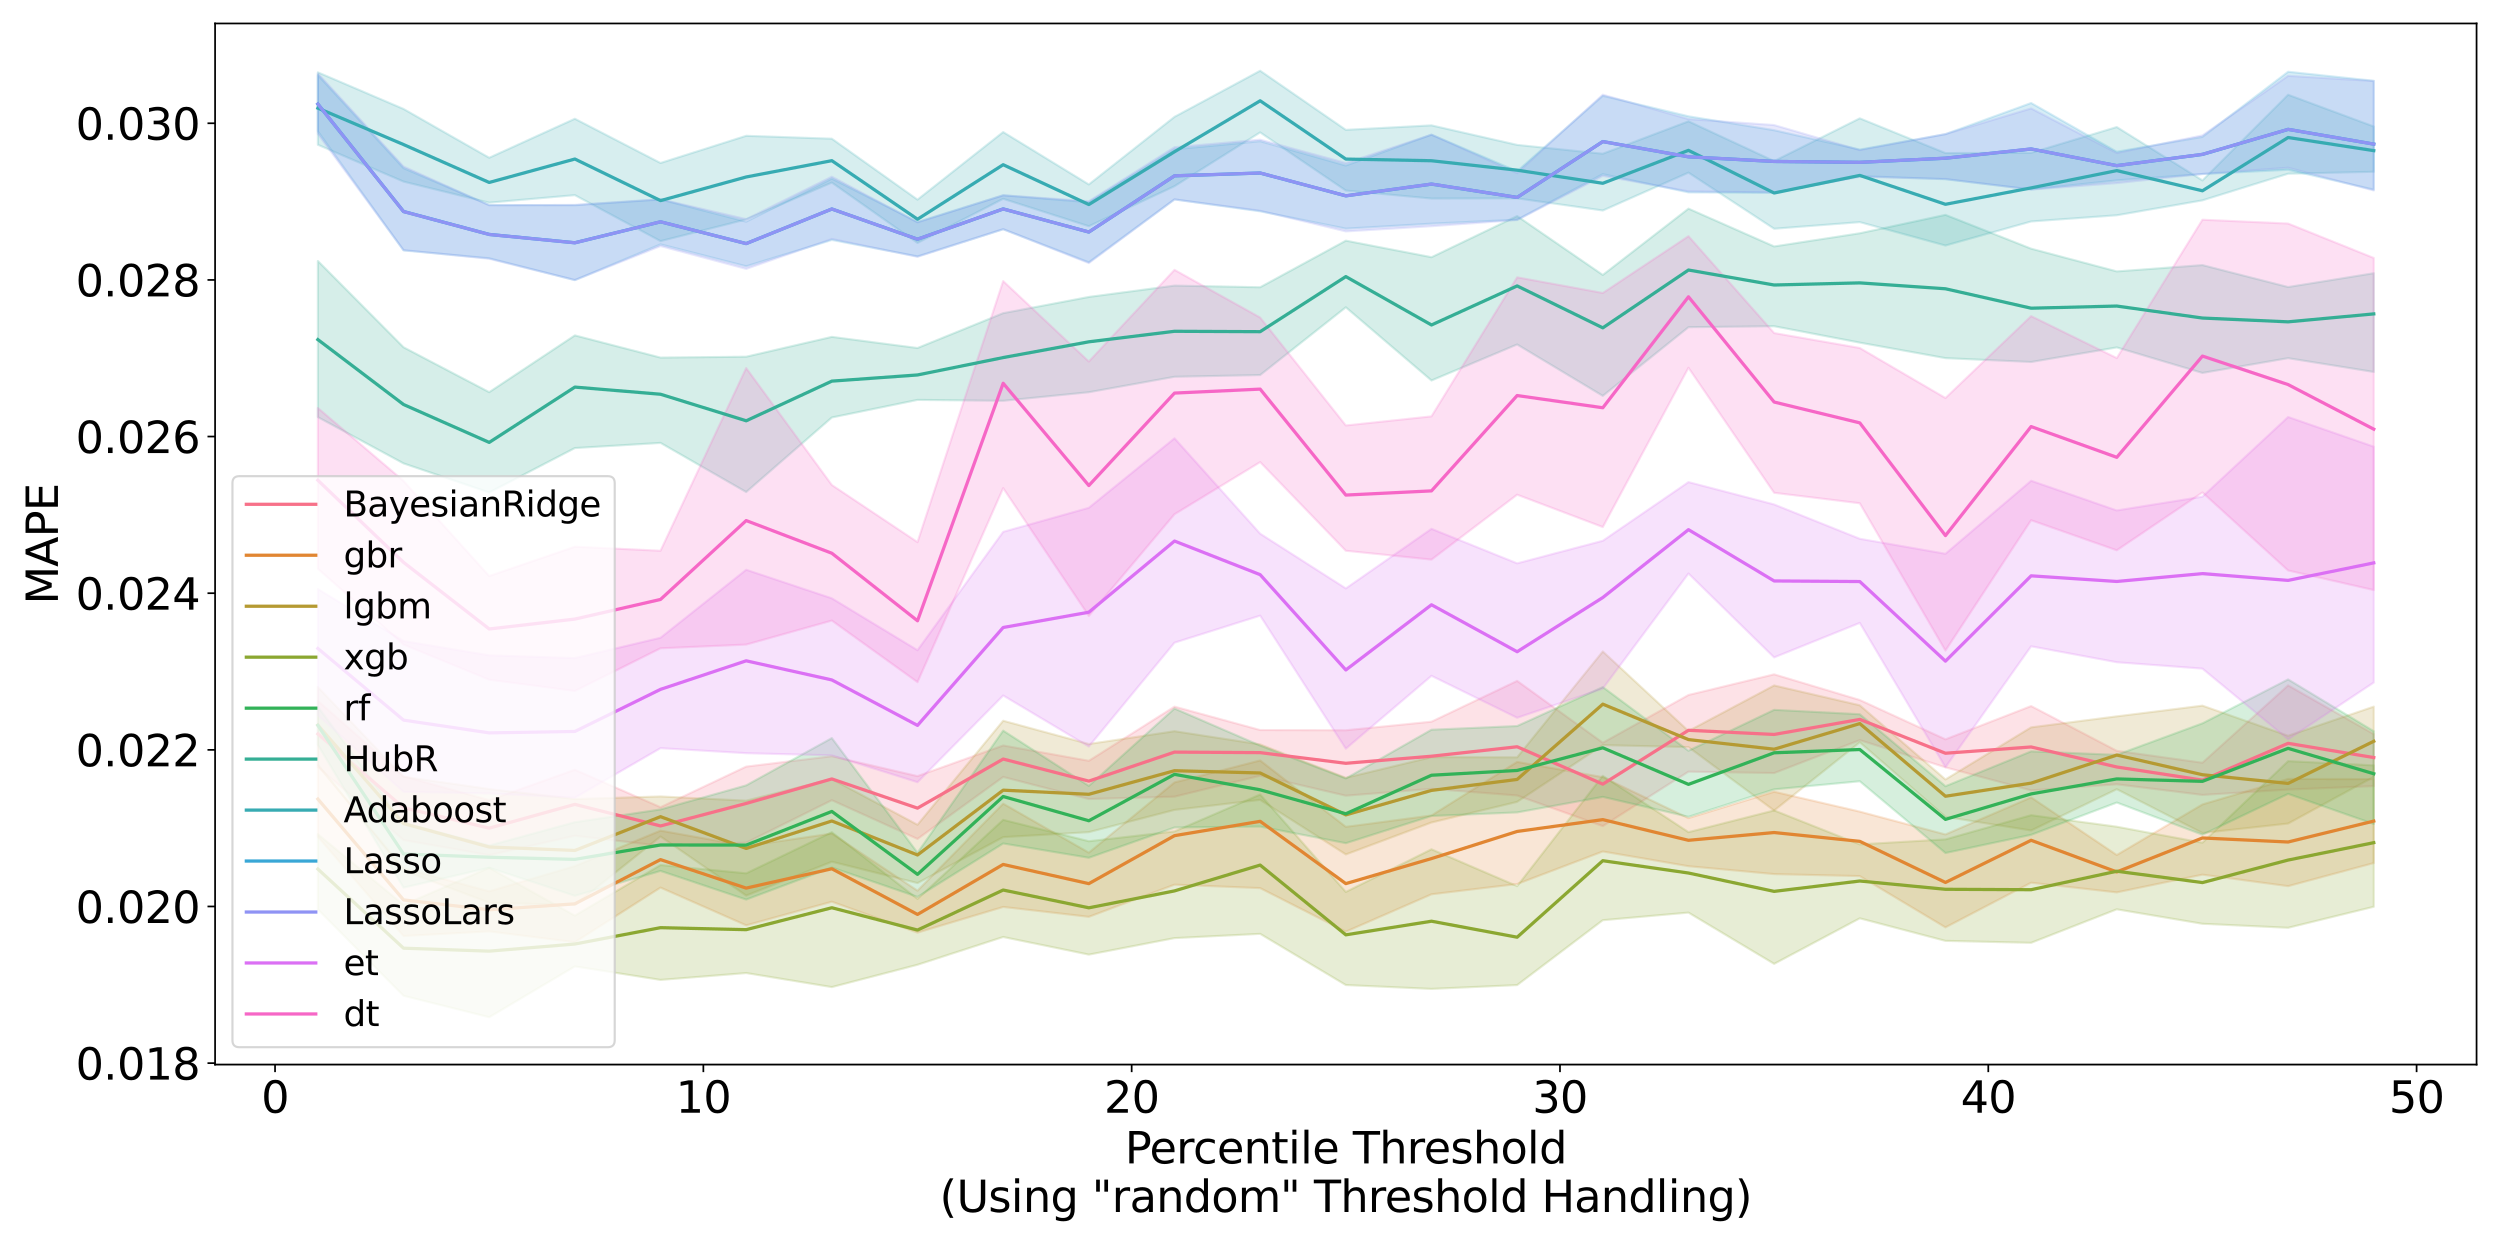 <?xml version="1.0" encoding="utf-8" standalone="no"?>
<!DOCTYPE svg PUBLIC "-//W3C//DTD SVG 1.1//EN"
  "http://www.w3.org/Graphics/SVG/1.1/DTD/svg11.dtd">
<svg xmlns:xlink="http://www.w3.org/1999/xlink" width="1152pt" height="576pt" viewBox="0 0 1152 576" xmlns="http://www.w3.org/2000/svg" version="1.1">
 <defs>
  <style type="text/css">*{stroke-linejoin: round; stroke-linecap: butt}</style>
 </defs>
 <g id="figure_1">
  <g id="patch_1">
   <path d="M 0 576 
L 1152 576 
L 1152 0 
L 0 0 
z
" style="fill: #ffffff"/>
  </g>
  <g id="axes_1">
   <g id="patch_2">
    <path d="M 99.11 490.552 
L 1141.2 490.552 
L 1141.2 10.8 
L 99.11 10.8 
z
" style="fill: #ffffff"/>
   </g>
   <g id="PolyCollection_1">
    <defs>
     <path id="m208b87d637" d="M 146.478 -253.052 
L 146.478 -222.539 
L 185.951 -188.891 
L 225.424 -181.916 
L 264.897 -190.862 
L 304.37 -186.244 
L 343.843 -187.675 
L 383.316 -207.263 
L 422.789 -189.417 
L 462.263 -217.972 
L 501.736 -207.807 
L 541.209 -208.885 
L 580.682 -218.545 
L 620.155 -209.342 
L 659.628 -212.491 
L 699.101 -209.433 
L 738.574 -195.326 
L 778.047 -220.411 
L 817.521 -219.76 
L 856.994 -234.946 
L 896.467 -222.417 
L 935.94 -211.786 
L 975.413 -214.599 
L 1014.886 -209.697 
L 1054.359 -212.151 
L 1093.832 -213.761 
L 1093.832 -237.725 
L 1093.832 -237.725 
L 1054.359 -260.178 
L 1014.886 -224.528 
L 975.413 -230.018 
L 935.94 -250.639 
L 896.467 -235.314 
L 856.994 -253.434 
L 817.521 -265.259 
L 778.047 -255.745 
L 738.574 -233.743 
L 699.101 -262.248 
L 659.628 -243.445 
L 620.155 -239.496 
L 580.682 -239.596 
L 541.209 -250.384 
L 501.736 -225.416 
L 462.263 -232.485 
L 422.789 -218.356 
L 383.316 -227.525 
L 343.843 -222.744 
L 304.37 -204.038 
L 264.897 -221.324 
L 225.424 -207.278 
L 185.951 -218.307 
L 146.478 -253.052 
z
" style="stroke: #f77189; stroke-opacity: 0.2"/>
    </defs>
    <g clip-path="url(#pd7a045053e)">
     <use xlink:href="#m208b87d637" x="0" y="576" style="fill: #f77189; fill-opacity: 0.2; stroke: #f77189; stroke-opacity: 0.2"/>
    </g>
   </g>
   <g id="PolyCollection_2">
    <defs>
     <path id="ma57f7111f8" d="M 146.478 -223.289 
L 146.478 -190.419 
L 185.951 -144.689 
L 225.424 -146.82 
L 264.897 -141.834 
L 304.37 -167.005 
L 343.843 -149.61 
L 383.316 -160.5 
L 422.789 -146.246 
L 462.263 -158.077 
L 501.736 -153.528 
L 541.209 -168.354 
L 580.682 -166.758 
L 620.155 -146.688 
L 659.628 -163.909 
L 699.101 -168.637 
L 738.574 -183.638 
L 778.047 -176.85 
L 817.521 -173.212 
L 856.994 -172.298 
L 896.467 -148.662 
L 935.94 -169.256 
L 975.413 -164.787 
L 1014.886 -172.963 
L 1054.359 -167.662 
L 1093.832 -178.307 
L 1093.832 -216.998 
L 1093.832 -216.998 
L 1054.359 -217.057 
L 1014.886 -205.316 
L 975.413 -182.01 
L 935.94 -208.55 
L 896.467 -191.478 
L 856.994 -201.994 
L 817.521 -211.16 
L 778.047 -199 
L 738.574 -217.867 
L 699.101 -224.912 
L 659.628 -200.219 
L 620.155 -194.991 
L 580.682 -225.573 
L 541.209 -215.451 
L 501.736 -183.091 
L 462.263 -205.667 
L 422.789 -165.576 
L 383.316 -191.891 
L 343.843 -186.175 
L 304.37 -193.239 
L 264.897 -176.894 
L 225.424 -165.276 
L 185.951 -175.931 
L 146.478 -223.289 
z
" style="stroke: #e18632; stroke-opacity: 0.2"/>
    </defs>
    <g clip-path="url(#pd7a045053e)">
     <use xlink:href="#ma57f7111f8" x="0" y="576" style="fill: #e18632; fill-opacity: 0.2; stroke: #e18632; stroke-opacity: 0.2"/>
    </g>
   </g>
   <g id="PolyCollection_3">
    <defs>
     <path id="m4ccd1bc77e" d="M 146.478 -259.412 
L 146.478 -223.629 
L 185.951 -174.841 
L 225.424 -160.011 
L 264.897 -158.987 
L 304.37 -190.524 
L 343.843 -163.317 
L 383.316 -178.916 
L 422.789 -169.082 
L 462.263 -190.243 
L 501.736 -192.548 
L 541.209 -202.789 
L 580.682 -207.431 
L 620.155 -182.277 
L 659.628 -196.992 
L 699.101 -206.505 
L 738.574 -232.646 
L 778.047 -231.729 
L 817.521 -202.498 
L 856.994 -233.951 
L 896.467 -199.605 
L 935.94 -193.308 
L 975.413 -212.336 
L 1014.886 -192.161 
L 1054.359 -196.508 
L 1093.832 -218.004 
L 1093.832 -250.388 
L 1093.832 -250.388 
L 1054.359 -236.945 
L 1014.886 -250.833 
L 975.413 -245.906 
L 935.94 -240.837 
L 896.467 -216.817 
L 856.994 -250.993 
L 817.521 -260.138 
L 778.047 -239.157 
L 738.574 -275.804 
L 699.101 -227.022 
L 659.628 -227.104 
L 620.155 -217.582 
L 580.682 -232.977 
L 541.209 -239.056 
L 501.736 -233.157 
L 462.263 -243.872 
L 422.789 -195.955 
L 383.316 -217.014 
L 343.843 -207.05 
L 304.37 -208.992 
L 264.897 -207.796 
L 225.424 -212.421 
L 185.951 -218.074 
L 146.478 -259.412 
z
" style="stroke: #b59a32; stroke-opacity: 0.2"/>
    </defs>
    <g clip-path="url(#pd7a045053e)">
     <use xlink:href="#m4ccd1bc77e" x="0" y="576" style="fill: #b59a32; fill-opacity: 0.2; stroke: #b59a32; stroke-opacity: 0.2"/>
    </g>
   </g>
   <g id="PolyCollection_4">
    <defs>
     <path id="m4e1696b79f" d="M 146.478 -191.601 
L 146.478 -156.946 
L 185.951 -117.148 
L 225.424 -107.255 
L 264.897 -130.678 
L 304.37 -124.463 
L 343.843 -127.622 
L 383.316 -121.148 
L 422.789 -131.436 
L 462.263 -144.23 
L 501.736 -136.112 
L 541.209 -143.723 
L 580.682 -145.681 
L 620.155 -122.094 
L 659.628 -120.319 
L 699.101 -122.075 
L 738.574 -151.969 
L 778.047 -155.478 
L 817.521 -131.854 
L 856.994 -152.84 
L 896.467 -142.45 
L 935.94 -141.556 
L 975.413 -156.989 
L 1014.886 -150.323 
L 1054.359 -148.478 
L 1093.832 -158.162 
L 1093.832 -223.313 
L 1093.832 -223.313 
L 1054.359 -225.265 
L 1014.886 -187.683 
L 975.413 -195.045 
L 935.94 -200.356 
L 896.467 -189.205 
L 856.994 -186.911 
L 817.521 -202.553 
L 778.047 -192.536 
L 738.574 -218.498 
L 699.101 -167.676 
L 659.628 -184.642 
L 620.155 -164.996 
L 580.682 -209.887 
L 541.209 -192.876 
L 501.736 -188.356 
L 462.263 -198.212 
L 422.789 -161.803 
L 383.316 -192.529 
L 343.843 -173.564 
L 304.37 -177.397 
L 264.897 -154.068 
L 225.424 -176.111 
L 185.951 -159.019 
L 146.478 -191.601 
z
" style="stroke: #8ba731; stroke-opacity: 0.2"/>
    </defs>
    <g clip-path="url(#pd7a045053e)">
     <use xlink:href="#m4e1696b79f" x="0" y="576" style="fill: #8ba731; fill-opacity: 0.2; stroke: #8ba731; stroke-opacity: 0.2"/>
    </g>
   </g>
   <g id="PolyCollection_5">
    <defs>
     <path id="m06c751141e" d="M 146.478 -250.355 
L 146.478 -232.745 
L 185.951 -166.982 
L 225.424 -176.169 
L 264.897 -163.215 
L 304.37 -174.673 
L 343.843 -161.478 
L 383.316 -176.264 
L 422.789 -162.715 
L 462.263 -187.335 
L 501.736 -180.744 
L 541.209 -194.696 
L 580.682 -195.122 
L 620.155 -187.457 
L 659.628 -199.994 
L 699.101 -201.635 
L 738.574 -208.788 
L 778.047 -199.629 
L 817.521 -212.257 
L 856.994 -216.005 
L 896.467 -182.941 
L 935.94 -191.323 
L 975.413 -206.191 
L 1014.886 -191.364 
L 1054.359 -210.181 
L 1093.832 -196.311 
L 1093.832 -239.055 
L 1093.832 -239.055 
L 1054.359 -262.935 
L 1014.886 -242.678 
L 975.413 -228.167 
L 935.94 -229.76 
L 896.467 -213.706 
L 856.994 -246.875 
L 817.521 -248.897 
L 778.047 -230.062 
L 738.574 -259.392 
L 699.101 -241.445 
L 659.628 -239.738 
L 620.155 -217.29 
L 580.682 -232.429 
L 541.209 -249.504 
L 501.736 -213.871 
L 462.263 -239.315 
L 422.789 -183.052 
L 383.316 -235.898 
L 343.843 -214.092 
L 304.37 -203.005 
L 264.897 -197.129 
L 225.424 -186.371 
L 185.951 -196.768 
L 146.478 -250.355 
z
" style="stroke: #32b258; stroke-opacity: 0.2"/>
    </defs>
    <g clip-path="url(#pd7a045053e)">
     <use xlink:href="#m06c751141e" x="0" y="576" style="fill: #32b258; fill-opacity: 0.2; stroke: #32b258; stroke-opacity: 0.2"/>
    </g>
   </g>
   <g id="PolyCollection_6">
    <defs>
     <path id="m5af53fd01f" d="M 146.478 -455.731 
L 146.478 -383.788 
L 185.951 -362.466 
L 225.424 -349.045 
L 264.897 -369.538 
L 304.37 -371.915 
L 343.843 -349.268 
L 383.316 -383.626 
L 422.789 -391.727 
L 462.263 -391.314 
L 501.736 -395.266 
L 541.209 -402.39 
L 580.682 -403.174 
L 620.155 -434.394 
L 659.628 -400.67 
L 699.101 -417.279 
L 738.574 -393.583 
L 778.047 -425.227 
L 817.521 -425.678 
L 856.994 -418.116 
L 896.467 -410.976 
L 935.94 -409.197 
L 975.413 -415.913 
L 1014.886 -404.154 
L 1054.359 -410.964 
L 1093.832 -404.596 
L 1093.832 -450.098 
L 1093.832 -450.098 
L 1054.359 -443.727 
L 1014.886 -453.841 
L 975.413 -450.932 
L 935.94 -461.405 
L 896.467 -476.992 
L 856.994 -468.512 
L 817.521 -462.433 
L 778.047 -479.854 
L 738.574 -449.299 
L 699.101 -476.431 
L 659.628 -457.475 
L 620.155 -465.098 
L 580.682 -443.634 
L 541.209 -444.393 
L 501.736 -439.165 
L 462.263 -431.69 
L 422.789 -415.629 
L 383.316 -420.762 
L 343.843 -411.625 
L 304.37 -411.217 
L 264.897 -421.451 
L 225.424 -395.287 
L 185.951 -415.973 
L 146.478 -455.731 
z
" style="stroke: #35ae95; stroke-opacity: 0.2"/>
    </defs>
    <g clip-path="url(#pd7a045053e)">
     <use xlink:href="#m5af53fd01f" x="0" y="576" style="fill: #35ae95; fill-opacity: 0.2; stroke: #35ae95; stroke-opacity: 0.2"/>
    </g>
   </g>
   <g id="PolyCollection_7">
    <defs>
     <path id="mfa560381a3" d="M 146.478 -542.671 
L 146.478 -509.281 
L 185.951 -492.33 
L 225.424 -482.618 
L 264.897 -486.075 
L 304.37 -464.911 
L 343.843 -474.899 
L 383.316 -491.877 
L 422.789 -464.066 
L 462.263 -484.402 
L 501.736 -471.765 
L 541.209 -490.208 
L 580.682 -514.984 
L 620.155 -488.211 
L 659.628 -484.521 
L 699.101 -484.609 
L 738.574 -478.997 
L 778.047 -496.469 
L 817.521 -470.597 
L 856.994 -473.646 
L 896.467 -462.849 
L 935.94 -473.949 
L 975.413 -476.803 
L 1014.886 -483.674 
L 1054.359 -495.954 
L 1093.832 -496.852 
L 1093.832 -517.711 
L 1093.832 -517.711 
L 1054.359 -532.327 
L 1014.886 -492.862 
L 975.413 -517.456 
L 935.94 -505.571 
L 896.467 -505.459 
L 856.994 -521.471 
L 817.521 -501.758 
L 778.047 -520.089 
L 738.574 -505.151 
L 699.101 -509.231 
L 659.628 -518.231 
L 620.155 -516.153 
L 580.682 -543.393 
L 541.209 -522.145 
L 501.736 -491 
L 462.263 -515.151 
L 422.789 -484.003 
L 383.316 -512.077 
L 343.843 -513.414 
L 304.37 -500.887 
L 264.897 -521.267 
L 225.424 -503.302 
L 185.951 -525.784 
L 146.478 -542.671 
z
" style="stroke: #37abb2; stroke-opacity: 0.2"/>
    </defs>
    <g clip-path="url(#pd7a045053e)">
     <use xlink:href="#mfa560381a3" x="0" y="576" style="fill: #37abb2; fill-opacity: 0.2; stroke: #37abb2; stroke-opacity: 0.2"/>
    </g>
   </g>
   <g id="PolyCollection_8">
    <defs>
     <path id="m23ba567feb" d="M 146.478 -541.363 
L 146.478 -515.477 
L 185.951 -460.601 
L 225.424 -456.99 
L 264.897 -446.913 
L 304.37 -463.401 
L 343.843 -453.303 
L 383.316 -465.417 
L 422.789 -457.86 
L 462.263 -470.344 
L 501.736 -455.14 
L 541.209 -484.103 
L 580.682 -478.621 
L 620.155 -470.641 
L 659.628 -472.94 
L 699.101 -474.76 
L 738.574 -495.768 
L 778.047 -487.349 
L 817.521 -487.165 
L 856.994 -494.883 
L 896.467 -493.413 
L 935.94 -488.706 
L 975.413 -492.892 
L 1014.886 -495.814 
L 1054.359 -497.761 
L 1093.832 -488.62 
L 1093.832 -538.775 
L 1093.832 -538.775 
L 1054.359 -542.928 
L 1014.886 -512.922 
L 975.413 -506.08 
L 935.94 -528.529 
L 896.467 -514.19 
L 856.994 -507.06 
L 817.521 -515.989 
L 778.047 -522.402 
L 738.574 -531.834 
L 699.101 -497.09 
L 659.628 -513.937 
L 620.155 -499.704 
L 580.682 -510.923 
L 541.209 -507.206 
L 501.736 -482.81 
L 462.263 -485.987 
L 422.789 -473.686 
L 383.316 -493.68 
L 343.843 -473.859 
L 304.37 -484.068 
L 264.897 -481.427 
L 225.424 -481.54 
L 185.951 -498.506 
L 146.478 -541.363 
z
" style="stroke: #39a7d6; stroke-opacity: 0.2"/>
    </defs>
    <g clip-path="url(#pd7a045053e)">
     <use xlink:href="#m23ba567feb" x="0" y="576" style="fill: #39a7d6; fill-opacity: 0.2; stroke: #39a7d6; stroke-opacity: 0.2"/>
    </g>
   </g>
   <g id="PolyCollection_9">
    <defs>
     <path id="mcacb42ec51" d="M 146.478 -542.143 
L 146.478 -514.285 
L 185.951 -460.746 
L 225.424 -456.764 
L 264.897 -446.942 
L 304.37 -462.608 
L 343.843 -452.102 
L 383.316 -465.877 
L 422.789 -457.665 
L 462.263 -470.406 
L 501.736 -454.776 
L 541.209 -484.11 
L 580.682 -478.888 
L 620.155 -469.375 
L 659.628 -471.761 
L 699.101 -474.618 
L 738.574 -494.935 
L 778.047 -487.839 
L 817.521 -487.323 
L 856.994 -494.543 
L 896.467 -493.531 
L 935.94 -488.635 
L 975.413 -491.633 
L 1014.886 -495.837 
L 1054.359 -498.726 
L 1093.832 -488.232 
L 1093.832 -538.658 
L 1093.832 -538.658 
L 1054.359 -541.028 
L 1014.886 -513.604 
L 975.413 -505.487 
L 935.94 -526.017 
L 896.467 -514.212 
L 856.994 -506.825 
L 817.521 -518.36 
L 778.047 -521.101 
L 738.574 -532.366 
L 699.101 -496.22 
L 659.628 -513.946 
L 620.155 -500.874 
L 580.682 -511.638 
L 541.209 -508.179 
L 501.736 -483.272 
L 462.263 -486.034 
L 422.789 -473.495 
L 383.316 -494.589 
L 343.843 -475.009 
L 304.37 -484.191 
L 264.897 -481.592 
L 225.424 -481.394 
L 185.951 -499.267 
L 146.478 -542.143 
z
" style="stroke: #8f93f4; stroke-opacity: 0.2"/>
    </defs>
    <g clip-path="url(#pd7a045053e)">
     <use xlink:href="#mcacb42ec51" x="0" y="576" style="fill: #8f93f4; fill-opacity: 0.2; stroke: #8f93f4; stroke-opacity: 0.2"/>
    </g>
   </g>
   <g id="PolyCollection_10">
    <defs>
     <path id="m5ef8fc4f5e" d="M 146.478 -304.547 
L 146.478 -246.396 
L 185.951 -211.118 
L 225.424 -210.369 
L 264.897 -208.408 
L 304.37 -231.244 
L 343.843 -228.931 
L 383.316 -227.932 
L 422.789 -215.561 
L 462.263 -255.51 
L 501.736 -231.984 
L 541.209 -279.852 
L 580.682 -292.32 
L 620.155 -230.99 
L 659.628 -264.579 
L 699.101 -245.237 
L 738.574 -258.695 
L 778.047 -311.727 
L 817.521 -273.056 
L 856.994 -288.969 
L 896.467 -222.468 
L 935.94 -278.181 
L 975.413 -270.841 
L 1014.886 -267.893 
L 1054.359 -235.314 
L 1093.832 -261.486 
L 1093.832 -370.174 
L 1093.832 -370.174 
L 1054.359 -383.852 
L 1014.886 -347.127 
L 975.413 -340.775 
L 935.94 -354.465 
L 896.467 -320.818 
L 856.994 -327.725 
L 817.521 -343.539 
L 778.047 -353.847 
L 738.574 -326.813 
L 699.101 -316.398 
L 659.628 -332.313 
L 620.155 -304.852 
L 580.682 -330.069 
L 541.209 -374.029 
L 501.736 -341.998 
L 462.263 -330.916 
L 422.789 -276.394 
L 383.316 -300.281 
L 343.843 -313.454 
L 304.37 -282.121 
L 264.897 -272.722 
L 225.424 -273.995 
L 185.951 -280.59 
L 146.478 -304.547 
z
" style="stroke: #db70f4; stroke-opacity: 0.2"/>
    </defs>
    <g clip-path="url(#pd7a045053e)">
     <use xlink:href="#m5ef8fc4f5e" x="0" y="576" style="fill: #db70f4; fill-opacity: 0.2; stroke: #db70f4; stroke-opacity: 0.2"/>
    </g>
   </g>
   <g id="PolyCollection_11">
    <defs>
     <path id="me7b4c18dd1" d="M 146.478 -387.981 
L 146.478 -313.878 
L 185.951 -278.968 
L 225.424 -262.781 
L 264.897 -257.59 
L 304.37 -277.27 
L 343.843 -278.98 
L 383.316 -290.045 
L 422.789 -261.662 
L 462.263 -351.069 
L 501.736 -292.197 
L 541.209 -339.045 
L 580.682 -363.07 
L 620.155 -322.206 
L 659.628 -318.125 
L 699.101 -348.047 
L 738.574 -333.133 
L 778.047 -406.54 
L 817.521 -348.926 
L 856.994 -344.09 
L 896.467 -276.21 
L 935.94 -336.283 
L 975.413 -322.423 
L 1014.886 -349.088 
L 1054.359 -313.124 
L 1093.832 -304.093 
L 1093.832 -457.122 
L 1093.832 -457.122 
L 1054.359 -472.986 
L 1014.886 -474.746 
L 975.413 -410.991 
L 935.94 -430.331 
L 896.467 -392.579 
L 856.994 -415.637 
L 817.521 -422.515 
L 778.047 -467.166 
L 738.574 -440.987 
L 699.101 -448.205 
L 659.628 -384.141 
L 620.155 -379.946 
L 580.682 -429.665 
L 541.209 -451.641 
L 501.736 -409.403 
L 462.263 -446.479 
L 422.789 -326.178 
L 383.316 -352.502 
L 343.843 -406.391 
L 304.37 -322.204 
L 264.897 -324.087 
L 225.424 -310.575 
L 185.951 -354.391 
L 146.478 -387.981 
z
" style="stroke: #f667c6; stroke-opacity: 0.2"/>
    </defs>
    <g clip-path="url(#pd7a045053e)">
     <use xlink:href="#me7b4c18dd1" x="0" y="576" style="fill: #f667c6; fill-opacity: 0.2; stroke: #f667c6; stroke-opacity: 0.2"/>
    </g>
   </g>
   <g id="matplotlib.axis_1">
    <g id="xtick_1">
     <g id="line2d_1">
      <defs>
       <path id="m3884360267" d="M 0 0 
L 0 3.5 
" style="stroke: #000000; stroke-width: 0.8"/>
      </defs>
      <g>
       <use xlink:href="#m3884360267" x="126.741" y="490.552" style="stroke: #000000; stroke-width: 0.8"/>
      </g>
     </g>
     <g id="text_1">
      <!-- 0 -->
      <g transform="translate(120.379 512.749) scale(0.2 -0.2)">
       <defs>
        <path id="DejaVuSans-30" d="M 2034 4250 
Q 1547 4250 1301 3770 
Q 1056 3291 1056 2328 
Q 1056 1369 1301 889 
Q 1547 409 2034 409 
Q 2525 409 2770 889 
Q 3016 1369 3016 2328 
Q 3016 3291 2770 3770 
Q 2525 4250 2034 4250 
z
M 2034 4750 
Q 2819 4750 3233 4129 
Q 3647 3509 3647 2328 
Q 3647 1150 3233 529 
Q 2819 -91 2034 -91 
Q 1250 -91 836 529 
Q 422 1150 422 2328 
Q 422 3509 836 4129 
Q 1250 4750 2034 4750 
z
" transform="scale(0.016)"/>
       </defs>
       <use xlink:href="#DejaVuSans-30"/>
      </g>
     </g>
    </g>
    <g id="xtick_2">
     <g id="line2d_2">
      <g>
       <use xlink:href="#m3884360267" x="324.107" y="490.552" style="stroke: #000000; stroke-width: 0.8"/>
      </g>
     </g>
     <g id="text_2">
      <!-- 10 -->
      <g transform="translate(311.382 512.749) scale(0.2 -0.2)">
       <defs>
        <path id="DejaVuSans-31" d="M 794 531 
L 1825 531 
L 1825 4091 
L 703 3866 
L 703 4441 
L 1819 4666 
L 2450 4666 
L 2450 531 
L 3481 531 
L 3481 0 
L 794 0 
L 794 531 
z
" transform="scale(0.016)"/>
       </defs>
       <use xlink:href="#DejaVuSans-31"/>
       <use xlink:href="#DejaVuSans-30" x="63.623"/>
      </g>
     </g>
    </g>
    <g id="xtick_3">
     <g id="line2d_3">
      <g>
       <use xlink:href="#m3884360267" x="521.472" y="490.552" style="stroke: #000000; stroke-width: 0.8"/>
      </g>
     </g>
     <g id="text_3">
      <!-- 20 -->
      <g transform="translate(508.747 512.749) scale(0.2 -0.2)">
       <defs>
        <path id="DejaVuSans-32" d="M 1228 531 
L 3431 531 
L 3431 0 
L 469 0 
L 469 531 
Q 828 903 1448 1529 
Q 2069 2156 2228 2338 
Q 2531 2678 2651 2914 
Q 2772 3150 2772 3378 
Q 2772 3750 2511 3984 
Q 2250 4219 1831 4219 
Q 1534 4219 1204 4116 
Q 875 4013 500 3803 
L 500 4441 
Q 881 4594 1212 4672 
Q 1544 4750 1819 4750 
Q 2544 4750 2975 4387 
Q 3406 4025 3406 3419 
Q 3406 3131 3298 2873 
Q 3191 2616 2906 2266 
Q 2828 2175 2409 1742 
Q 1991 1309 1228 531 
z
" transform="scale(0.016)"/>
       </defs>
       <use xlink:href="#DejaVuSans-32"/>
       <use xlink:href="#DejaVuSans-30" x="63.623"/>
      </g>
     </g>
    </g>
    <g id="xtick_4">
     <g id="line2d_4">
      <g>
       <use xlink:href="#m3884360267" x="718.838" y="490.552" style="stroke: #000000; stroke-width: 0.8"/>
      </g>
     </g>
     <g id="text_4">
      <!-- 30 -->
      <g transform="translate(706.113 512.749) scale(0.2 -0.2)">
       <defs>
        <path id="DejaVuSans-33" d="M 2597 2516 
Q 3050 2419 3304 2112 
Q 3559 1806 3559 1356 
Q 3559 666 3084 287 
Q 2609 -91 1734 -91 
Q 1441 -91 1130 -33 
Q 819 25 488 141 
L 488 750 
Q 750 597 1062 519 
Q 1375 441 1716 441 
Q 2309 441 2620 675 
Q 2931 909 2931 1356 
Q 2931 1769 2642 2001 
Q 2353 2234 1838 2234 
L 1294 2234 
L 1294 2753 
L 1863 2753 
Q 2328 2753 2575 2939 
Q 2822 3125 2822 3475 
Q 2822 3834 2567 4026 
Q 2313 4219 1838 4219 
Q 1578 4219 1281 4162 
Q 984 4106 628 3988 
L 628 4550 
Q 988 4650 1302 4700 
Q 1616 4750 1894 4750 
Q 2613 4750 3031 4423 
Q 3450 4097 3450 3541 
Q 3450 3153 3228 2886 
Q 3006 2619 2597 2516 
z
" transform="scale(0.016)"/>
       </defs>
       <use xlink:href="#DejaVuSans-33"/>
       <use xlink:href="#DejaVuSans-30" x="63.623"/>
      </g>
     </g>
    </g>
    <g id="xtick_5">
     <g id="line2d_5">
      <g>
       <use xlink:href="#m3884360267" x="916.203" y="490.552" style="stroke: #000000; stroke-width: 0.8"/>
      </g>
     </g>
     <g id="text_5">
      <!-- 40 -->
      <g transform="translate(903.478 512.749) scale(0.2 -0.2)">
       <defs>
        <path id="DejaVuSans-34" d="M 2419 4116 
L 825 1625 
L 2419 1625 
L 2419 4116 
z
M 2253 4666 
L 3047 4666 
L 3047 1625 
L 3713 1625 
L 3713 1100 
L 3047 1100 
L 3047 0 
L 2419 0 
L 2419 1100 
L 313 1100 
L 313 1709 
L 2253 4666 
z
" transform="scale(0.016)"/>
       </defs>
       <use xlink:href="#DejaVuSans-34"/>
       <use xlink:href="#DejaVuSans-30" x="63.623"/>
      </g>
     </g>
    </g>
    <g id="xtick_6">
     <g id="line2d_6">
      <g>
       <use xlink:href="#m3884360267" x="1113.569" y="490.552" style="stroke: #000000; stroke-width: 0.8"/>
      </g>
     </g>
     <g id="text_6">
      <!-- 50 -->
      <g transform="translate(1100.844 512.749) scale(0.2 -0.2)">
       <defs>
        <path id="DejaVuSans-35" d="M 691 4666 
L 3169 4666 
L 3169 4134 
L 1269 4134 
L 1269 2991 
Q 1406 3038 1543 3061 
Q 1681 3084 1819 3084 
Q 2600 3084 3056 2656 
Q 3513 2228 3513 1497 
Q 3513 744 3044 326 
Q 2575 -91 1722 -91 
Q 1428 -91 1123 -41 
Q 819 9 494 109 
L 494 744 
Q 775 591 1075 516 
Q 1375 441 1709 441 
Q 2250 441 2565 725 
Q 2881 1009 2881 1497 
Q 2881 1984 2565 2268 
Q 2250 2553 1709 2553 
Q 1456 2553 1204 2497 
Q 953 2441 691 2322 
L 691 4666 
z
" transform="scale(0.016)"/>
       </defs>
       <use xlink:href="#DejaVuSans-35"/>
       <use xlink:href="#DejaVuSans-30" x="63.623"/>
      </g>
     </g>
    </g>
    <g id="text_7">
     <!-- Percentile Threshold -->
     <g transform="translate(518.375 536.105) scale(0.2 -0.2)">
      <defs>
       <path id="DejaVuSans-50" d="M 1259 4147 
L 1259 2394 
L 2053 2394 
Q 2494 2394 2734 2622 
Q 2975 2850 2975 3272 
Q 2975 3691 2734 3919 
Q 2494 4147 2053 4147 
L 1259 4147 
z
M 628 4666 
L 2053 4666 
Q 2838 4666 3239 4311 
Q 3641 3956 3641 3272 
Q 3641 2581 3239 2228 
Q 2838 1875 2053 1875 
L 1259 1875 
L 1259 0 
L 628 0 
L 628 4666 
z
" transform="scale(0.016)"/>
       <path id="DejaVuSans-65" d="M 3597 1894 
L 3597 1613 
L 953 1613 
Q 991 1019 1311 708 
Q 1631 397 2203 397 
Q 2534 397 2845 478 
Q 3156 559 3463 722 
L 3463 178 
Q 3153 47 2828 -22 
Q 2503 -91 2169 -91 
Q 1331 -91 842 396 
Q 353 884 353 1716 
Q 353 2575 817 3079 
Q 1281 3584 2069 3584 
Q 2775 3584 3186 3129 
Q 3597 2675 3597 1894 
z
M 3022 2063 
Q 3016 2534 2758 2815 
Q 2500 3097 2075 3097 
Q 1594 3097 1305 2825 
Q 1016 2553 972 2059 
L 3022 2063 
z
" transform="scale(0.016)"/>
       <path id="DejaVuSans-72" d="M 2631 2963 
Q 2534 3019 2420 3045 
Q 2306 3072 2169 3072 
Q 1681 3072 1420 2755 
Q 1159 2438 1159 1844 
L 1159 0 
L 581 0 
L 581 3500 
L 1159 3500 
L 1159 2956 
Q 1341 3275 1631 3429 
Q 1922 3584 2338 3584 
Q 2397 3584 2469 3576 
Q 2541 3569 2628 3553 
L 2631 2963 
z
" transform="scale(0.016)"/>
       <path id="DejaVuSans-63" d="M 3122 3366 
L 3122 2828 
Q 2878 2963 2633 3030 
Q 2388 3097 2138 3097 
Q 1578 3097 1268 2742 
Q 959 2388 959 1747 
Q 959 1106 1268 751 
Q 1578 397 2138 397 
Q 2388 397 2633 464 
Q 2878 531 3122 666 
L 3122 134 
Q 2881 22 2623 -34 
Q 2366 -91 2075 -91 
Q 1284 -91 818 406 
Q 353 903 353 1747 
Q 353 2603 823 3093 
Q 1294 3584 2113 3584 
Q 2378 3584 2631 3529 
Q 2884 3475 3122 3366 
z
" transform="scale(0.016)"/>
       <path id="DejaVuSans-6e" d="M 3513 2113 
L 3513 0 
L 2938 0 
L 2938 2094 
Q 2938 2591 2744 2837 
Q 2550 3084 2163 3084 
Q 1697 3084 1428 2787 
Q 1159 2491 1159 1978 
L 1159 0 
L 581 0 
L 581 3500 
L 1159 3500 
L 1159 2956 
Q 1366 3272 1645 3428 
Q 1925 3584 2291 3584 
Q 2894 3584 3203 3211 
Q 3513 2838 3513 2113 
z
" transform="scale(0.016)"/>
       <path id="DejaVuSans-74" d="M 1172 4494 
L 1172 3500 
L 2356 3500 
L 2356 3053 
L 1172 3053 
L 1172 1153 
Q 1172 725 1289 603 
Q 1406 481 1766 481 
L 2356 481 
L 2356 0 
L 1766 0 
Q 1100 0 847 248 
Q 594 497 594 1153 
L 594 3053 
L 172 3053 
L 172 3500 
L 594 3500 
L 594 4494 
L 1172 4494 
z
" transform="scale(0.016)"/>
       <path id="DejaVuSans-69" d="M 603 3500 
L 1178 3500 
L 1178 0 
L 603 0 
L 603 3500 
z
M 603 4863 
L 1178 4863 
L 1178 4134 
L 603 4134 
L 603 4863 
z
" transform="scale(0.016)"/>
       <path id="DejaVuSans-6c" d="M 603 4863 
L 1178 4863 
L 1178 0 
L 603 0 
L 603 4863 
z
" transform="scale(0.016)"/>
       <path id="DejaVuSans-20" transform="scale(0.016)"/>
       <path id="DejaVuSans-54" d="M -19 4666 
L 3928 4666 
L 3928 4134 
L 2272 4134 
L 2272 0 
L 1638 0 
L 1638 4134 
L -19 4134 
L -19 4666 
z
" transform="scale(0.016)"/>
       <path id="DejaVuSans-68" d="M 3513 2113 
L 3513 0 
L 2938 0 
L 2938 2094 
Q 2938 2591 2744 2837 
Q 2550 3084 2163 3084 
Q 1697 3084 1428 2787 
Q 1159 2491 1159 1978 
L 1159 0 
L 581 0 
L 581 4863 
L 1159 4863 
L 1159 2956 
Q 1366 3272 1645 3428 
Q 1925 3584 2291 3584 
Q 2894 3584 3203 3211 
Q 3513 2838 3513 2113 
z
" transform="scale(0.016)"/>
       <path id="DejaVuSans-73" d="M 2834 3397 
L 2834 2853 
Q 2591 2978 2328 3040 
Q 2066 3103 1784 3103 
Q 1356 3103 1142 2972 
Q 928 2841 928 2578 
Q 928 2378 1081 2264 
Q 1234 2150 1697 2047 
L 1894 2003 
Q 2506 1872 2764 1633 
Q 3022 1394 3022 966 
Q 3022 478 2636 193 
Q 2250 -91 1575 -91 
Q 1294 -91 989 -36 
Q 684 19 347 128 
L 347 722 
Q 666 556 975 473 
Q 1284 391 1588 391 
Q 1994 391 2212 530 
Q 2431 669 2431 922 
Q 2431 1156 2273 1281 
Q 2116 1406 1581 1522 
L 1381 1569 
Q 847 1681 609 1914 
Q 372 2147 372 2553 
Q 372 3047 722 3315 
Q 1072 3584 1716 3584 
Q 2034 3584 2315 3537 
Q 2597 3491 2834 3397 
z
" transform="scale(0.016)"/>
       <path id="DejaVuSans-6f" d="M 1959 3097 
Q 1497 3097 1228 2736 
Q 959 2375 959 1747 
Q 959 1119 1226 758 
Q 1494 397 1959 397 
Q 2419 397 2687 759 
Q 2956 1122 2956 1747 
Q 2956 2369 2687 2733 
Q 2419 3097 1959 3097 
z
M 1959 3584 
Q 2709 3584 3137 3096 
Q 3566 2609 3566 1747 
Q 3566 888 3137 398 
Q 2709 -91 1959 -91 
Q 1206 -91 779 398 
Q 353 888 353 1747 
Q 353 2609 779 3096 
Q 1206 3584 1959 3584 
z
" transform="scale(0.016)"/>
       <path id="DejaVuSans-64" d="M 2906 2969 
L 2906 4863 
L 3481 4863 
L 3481 0 
L 2906 0 
L 2906 525 
Q 2725 213 2448 61 
Q 2172 -91 1784 -91 
Q 1150 -91 751 415 
Q 353 922 353 1747 
Q 353 2572 751 3078 
Q 1150 3584 1784 3584 
Q 2172 3584 2448 3432 
Q 2725 3281 2906 2969 
z
M 947 1747 
Q 947 1113 1208 752 
Q 1469 391 1925 391 
Q 2381 391 2643 752 
Q 2906 1113 2906 1747 
Q 2906 2381 2643 2742 
Q 2381 3103 1925 3103 
Q 1469 3103 1208 2742 
Q 947 2381 947 1747 
z
" transform="scale(0.016)"/>
      </defs>
      <use xlink:href="#DejaVuSans-50"/>
      <use xlink:href="#DejaVuSans-65" x="56.678"/>
      <use xlink:href="#DejaVuSans-72" x="118.201"/>
      <use xlink:href="#DejaVuSans-63" x="157.064"/>
      <use xlink:href="#DejaVuSans-65" x="212.045"/>
      <use xlink:href="#DejaVuSans-6e" x="273.568"/>
      <use xlink:href="#DejaVuSans-74" x="336.947"/>
      <use xlink:href="#DejaVuSans-69" x="376.156"/>
      <use xlink:href="#DejaVuSans-6c" x="403.939"/>
      <use xlink:href="#DejaVuSans-65" x="431.723"/>
      <use xlink:href="#DejaVuSans-20" x="493.246"/>
      <use xlink:href="#DejaVuSans-54" x="525.033"/>
      <use xlink:href="#DejaVuSans-68" x="586.117"/>
      <use xlink:href="#DejaVuSans-72" x="649.496"/>
      <use xlink:href="#DejaVuSans-65" x="688.359"/>
      <use xlink:href="#DejaVuSans-73" x="749.883"/>
      <use xlink:href="#DejaVuSans-68" x="801.982"/>
      <use xlink:href="#DejaVuSans-6f" x="865.361"/>
      <use xlink:href="#DejaVuSans-6c" x="926.543"/>
      <use xlink:href="#DejaVuSans-64" x="954.326"/>
     </g>
     <!-- (Using "random" Threshold Handling) -->
     <g transform="translate(432.988 558.501) scale(0.2 -0.2)">
      <defs>
       <path id="DejaVuSans-28" d="M 1984 4856 
Q 1566 4138 1362 3434 
Q 1159 2731 1159 2009 
Q 1159 1288 1364 580 
Q 1569 -128 1984 -844 
L 1484 -844 
Q 1016 -109 783 600 
Q 550 1309 550 2009 
Q 550 2706 781 3412 
Q 1013 4119 1484 4856 
L 1984 4856 
z
" transform="scale(0.016)"/>
       <path id="DejaVuSans-55" d="M 556 4666 
L 1191 4666 
L 1191 1831 
Q 1191 1081 1462 751 
Q 1734 422 2344 422 
Q 2950 422 3222 751 
Q 3494 1081 3494 1831 
L 3494 4666 
L 4128 4666 
L 4128 1753 
Q 4128 841 3676 375 
Q 3225 -91 2344 -91 
Q 1459 -91 1007 375 
Q 556 841 556 1753 
L 556 4666 
z
" transform="scale(0.016)"/>
       <path id="DejaVuSans-67" d="M 2906 1791 
Q 2906 2416 2648 2759 
Q 2391 3103 1925 3103 
Q 1463 3103 1205 2759 
Q 947 2416 947 1791 
Q 947 1169 1205 825 
Q 1463 481 1925 481 
Q 2391 481 2648 825 
Q 2906 1169 2906 1791 
z
M 3481 434 
Q 3481 -459 3084 -895 
Q 2688 -1331 1869 -1331 
Q 1566 -1331 1297 -1286 
Q 1028 -1241 775 -1147 
L 775 -588 
Q 1028 -725 1275 -790 
Q 1522 -856 1778 -856 
Q 2344 -856 2625 -561 
Q 2906 -266 2906 331 
L 2906 616 
Q 2728 306 2450 153 
Q 2172 0 1784 0 
Q 1141 0 747 490 
Q 353 981 353 1791 
Q 353 2603 747 3093 
Q 1141 3584 1784 3584 
Q 2172 3584 2450 3431 
Q 2728 3278 2906 2969 
L 2906 3500 
L 3481 3500 
L 3481 434 
z
" transform="scale(0.016)"/>
       <path id="DejaVuSans-22" d="M 1147 4666 
L 1147 2931 
L 616 2931 
L 616 4666 
L 1147 4666 
z
M 2328 4666 
L 2328 2931 
L 1797 2931 
L 1797 4666 
L 2328 4666 
z
" transform="scale(0.016)"/>
       <path id="DejaVuSans-61" d="M 2194 1759 
Q 1497 1759 1228 1600 
Q 959 1441 959 1056 
Q 959 750 1161 570 
Q 1363 391 1709 391 
Q 2188 391 2477 730 
Q 2766 1069 2766 1631 
L 2766 1759 
L 2194 1759 
z
M 3341 1997 
L 3341 0 
L 2766 0 
L 2766 531 
Q 2569 213 2275 61 
Q 1981 -91 1556 -91 
Q 1019 -91 701 211 
Q 384 513 384 1019 
Q 384 1609 779 1909 
Q 1175 2209 1959 2209 
L 2766 2209 
L 2766 2266 
Q 2766 2663 2505 2880 
Q 2244 3097 1772 3097 
Q 1472 3097 1187 3025 
Q 903 2953 641 2809 
L 641 3341 
Q 956 3463 1253 3523 
Q 1550 3584 1831 3584 
Q 2591 3584 2966 3190 
Q 3341 2797 3341 1997 
z
" transform="scale(0.016)"/>
       <path id="DejaVuSans-6d" d="M 3328 2828 
Q 3544 3216 3844 3400 
Q 4144 3584 4550 3584 
Q 5097 3584 5394 3201 
Q 5691 2819 5691 2113 
L 5691 0 
L 5113 0 
L 5113 2094 
Q 5113 2597 4934 2840 
Q 4756 3084 4391 3084 
Q 3944 3084 3684 2787 
Q 3425 2491 3425 1978 
L 3425 0 
L 2847 0 
L 2847 2094 
Q 2847 2600 2669 2842 
Q 2491 3084 2119 3084 
Q 1678 3084 1418 2786 
Q 1159 2488 1159 1978 
L 1159 0 
L 581 0 
L 581 3500 
L 1159 3500 
L 1159 2956 
Q 1356 3278 1631 3431 
Q 1906 3584 2284 3584 
Q 2666 3584 2933 3390 
Q 3200 3197 3328 2828 
z
" transform="scale(0.016)"/>
       <path id="DejaVuSans-48" d="M 628 4666 
L 1259 4666 
L 1259 2753 
L 3553 2753 
L 3553 4666 
L 4184 4666 
L 4184 0 
L 3553 0 
L 3553 2222 
L 1259 2222 
L 1259 0 
L 628 0 
L 628 4666 
z
" transform="scale(0.016)"/>
       <path id="DejaVuSans-29" d="M 513 4856 
L 1013 4856 
Q 1481 4119 1714 3412 
Q 1947 2706 1947 2009 
Q 1947 1309 1714 600 
Q 1481 -109 1013 -844 
L 513 -844 
Q 928 -128 1133 580 
Q 1338 1288 1338 2009 
Q 1338 2731 1133 3434 
Q 928 4138 513 4856 
z
" transform="scale(0.016)"/>
      </defs>
      <use xlink:href="#DejaVuSans-28"/>
      <use xlink:href="#DejaVuSans-55" x="39.014"/>
      <use xlink:href="#DejaVuSans-73" x="112.207"/>
      <use xlink:href="#DejaVuSans-69" x="164.307"/>
      <use xlink:href="#DejaVuSans-6e" x="192.09"/>
      <use xlink:href="#DejaVuSans-67" x="255.469"/>
      <use xlink:href="#DejaVuSans-20" x="318.945"/>
      <use xlink:href="#DejaVuSans-22" x="350.732"/>
      <use xlink:href="#DejaVuSans-72" x="396.729"/>
      <use xlink:href="#DejaVuSans-61" x="437.842"/>
      <use xlink:href="#DejaVuSans-6e" x="499.121"/>
      <use xlink:href="#DejaVuSans-64" x="562.5"/>
      <use xlink:href="#DejaVuSans-6f" x="625.977"/>
      <use xlink:href="#DejaVuSans-6d" x="687.158"/>
      <use xlink:href="#DejaVuSans-22" x="784.57"/>
      <use xlink:href="#DejaVuSans-20" x="830.566"/>
      <use xlink:href="#DejaVuSans-54" x="862.354"/>
      <use xlink:href="#DejaVuSans-68" x="923.438"/>
      <use xlink:href="#DejaVuSans-72" x="986.816"/>
      <use xlink:href="#DejaVuSans-65" x="1025.68"/>
      <use xlink:href="#DejaVuSans-73" x="1087.203"/>
      <use xlink:href="#DejaVuSans-68" x="1139.303"/>
      <use xlink:href="#DejaVuSans-6f" x="1202.682"/>
      <use xlink:href="#DejaVuSans-6c" x="1263.863"/>
      <use xlink:href="#DejaVuSans-64" x="1291.646"/>
      <use xlink:href="#DejaVuSans-20" x="1355.123"/>
      <use xlink:href="#DejaVuSans-48" x="1386.91"/>
      <use xlink:href="#DejaVuSans-61" x="1462.105"/>
      <use xlink:href="#DejaVuSans-6e" x="1523.385"/>
      <use xlink:href="#DejaVuSans-64" x="1586.764"/>
      <use xlink:href="#DejaVuSans-6c" x="1650.24"/>
      <use xlink:href="#DejaVuSans-69" x="1678.023"/>
      <use xlink:href="#DejaVuSans-6e" x="1705.807"/>
      <use xlink:href="#DejaVuSans-67" x="1769.186"/>
      <use xlink:href="#DejaVuSans-29" x="1832.662"/>
     </g>
    </g>
   </g>
   <g id="matplotlib.axis_2">
    <g id="ytick_1">
     <g id="line2d_7">
      <defs>
       <path id="mb340a81808" d="M 0 0 
L -3.5 0 
" style="stroke: #000000; stroke-width: 0.8"/>
      </defs>
      <g>
       <use xlink:href="#mb340a81808" x="99.11" y="489.892" style="stroke: #000000; stroke-width: 0.8"/>
      </g>
     </g>
     <g id="text_8">
      <!-- 0.018 -->
      <g transform="translate(34.854 497.491) scale(0.2 -0.2)">
       <defs>
        <path id="DejaVuSans-2e" d="M 684 794 
L 1344 794 
L 1344 0 
L 684 0 
L 684 794 
z
" transform="scale(0.016)"/>
        <path id="DejaVuSans-38" d="M 2034 2216 
Q 1584 2216 1326 1975 
Q 1069 1734 1069 1313 
Q 1069 891 1326 650 
Q 1584 409 2034 409 
Q 2484 409 2743 651 
Q 3003 894 3003 1313 
Q 3003 1734 2745 1975 
Q 2488 2216 2034 2216 
z
M 1403 2484 
Q 997 2584 770 2862 
Q 544 3141 544 3541 
Q 544 4100 942 4425 
Q 1341 4750 2034 4750 
Q 2731 4750 3128 4425 
Q 3525 4100 3525 3541 
Q 3525 3141 3298 2862 
Q 3072 2584 2669 2484 
Q 3125 2378 3379 2068 
Q 3634 1759 3634 1313 
Q 3634 634 3220 271 
Q 2806 -91 2034 -91 
Q 1263 -91 848 271 
Q 434 634 434 1313 
Q 434 1759 690 2068 
Q 947 2378 1403 2484 
z
M 1172 3481 
Q 1172 3119 1398 2916 
Q 1625 2713 2034 2713 
Q 2441 2713 2670 2916 
Q 2900 3119 2900 3481 
Q 2900 3844 2670 4047 
Q 2441 4250 2034 4250 
Q 1625 4250 1398 4047 
Q 1172 3844 1172 3481 
z
" transform="scale(0.016)"/>
       </defs>
       <use xlink:href="#DejaVuSans-30"/>
       <use xlink:href="#DejaVuSans-2e" x="63.623"/>
       <use xlink:href="#DejaVuSans-30" x="95.41"/>
       <use xlink:href="#DejaVuSans-31" x="159.033"/>
       <use xlink:href="#DejaVuSans-38" x="222.656"/>
      </g>
     </g>
    </g>
    <g id="ytick_2">
     <g id="line2d_8">
      <g>
       <use xlink:href="#mb340a81808" x="99.11" y="417.711" style="stroke: #000000; stroke-width: 0.8"/>
      </g>
     </g>
     <g id="text_9">
      <!-- 0.020 -->
      <g transform="translate(34.854 425.309) scale(0.2 -0.2)">
       <use xlink:href="#DejaVuSans-30"/>
       <use xlink:href="#DejaVuSans-2e" x="63.623"/>
       <use xlink:href="#DejaVuSans-30" x="95.41"/>
       <use xlink:href="#DejaVuSans-32" x="159.033"/>
       <use xlink:href="#DejaVuSans-30" x="222.656"/>
      </g>
     </g>
    </g>
    <g id="ytick_3">
     <g id="line2d_9">
      <g>
       <use xlink:href="#mb340a81808" x="99.11" y="345.529" style="stroke: #000000; stroke-width: 0.8"/>
      </g>
     </g>
     <g id="text_10">
      <!-- 0.022 -->
      <g transform="translate(34.854 353.128) scale(0.2 -0.2)">
       <use xlink:href="#DejaVuSans-30"/>
       <use xlink:href="#DejaVuSans-2e" x="63.623"/>
       <use xlink:href="#DejaVuSans-30" x="95.41"/>
       <use xlink:href="#DejaVuSans-32" x="159.033"/>
       <use xlink:href="#DejaVuSans-32" x="222.656"/>
      </g>
     </g>
    </g>
    <g id="ytick_4">
     <g id="line2d_10">
      <g>
       <use xlink:href="#mb340a81808" x="99.11" y="273.347" style="stroke: #000000; stroke-width: 0.8"/>
      </g>
     </g>
     <g id="text_11">
      <!-- 0.024 -->
      <g transform="translate(34.854 280.946) scale(0.2 -0.2)">
       <use xlink:href="#DejaVuSans-30"/>
       <use xlink:href="#DejaVuSans-2e" x="63.623"/>
       <use xlink:href="#DejaVuSans-30" x="95.41"/>
       <use xlink:href="#DejaVuSans-32" x="159.033"/>
       <use xlink:href="#DejaVuSans-34" x="222.656"/>
      </g>
     </g>
    </g>
    <g id="ytick_5">
     <g id="line2d_11">
      <g>
       <use xlink:href="#mb340a81808" x="99.11" y="201.166" style="stroke: #000000; stroke-width: 0.8"/>
      </g>
     </g>
     <g id="text_12">
      <!-- 0.026 -->
      <g transform="translate(34.854 208.764) scale(0.2 -0.2)">
       <defs>
        <path id="DejaVuSans-36" d="M 2113 2584 
Q 1688 2584 1439 2293 
Q 1191 2003 1191 1497 
Q 1191 994 1439 701 
Q 1688 409 2113 409 
Q 2538 409 2786 701 
Q 3034 994 3034 1497 
Q 3034 2003 2786 2293 
Q 2538 2584 2113 2584 
z
M 3366 4563 
L 3366 3988 
Q 3128 4100 2886 4159 
Q 2644 4219 2406 4219 
Q 1781 4219 1451 3797 
Q 1122 3375 1075 2522 
Q 1259 2794 1537 2939 
Q 1816 3084 2150 3084 
Q 2853 3084 3261 2657 
Q 3669 2231 3669 1497 
Q 3669 778 3244 343 
Q 2819 -91 2113 -91 
Q 1303 -91 875 529 
Q 447 1150 447 2328 
Q 447 3434 972 4092 
Q 1497 4750 2381 4750 
Q 2619 4750 2861 4703 
Q 3103 4656 3366 4563 
z
" transform="scale(0.016)"/>
       </defs>
       <use xlink:href="#DejaVuSans-30"/>
       <use xlink:href="#DejaVuSans-2e" x="63.623"/>
       <use xlink:href="#DejaVuSans-30" x="95.41"/>
       <use xlink:href="#DejaVuSans-32" x="159.033"/>
       <use xlink:href="#DejaVuSans-36" x="222.656"/>
      </g>
     </g>
    </g>
    <g id="ytick_6">
     <g id="line2d_12">
      <g>
       <use xlink:href="#mb340a81808" x="99.11" y="128.984" style="stroke: #000000; stroke-width: 0.8"/>
      </g>
     </g>
     <g id="text_13">
      <!-- 0.028 -->
      <g transform="translate(34.854 136.582) scale(0.2 -0.2)">
       <use xlink:href="#DejaVuSans-30"/>
       <use xlink:href="#DejaVuSans-2e" x="63.623"/>
       <use xlink:href="#DejaVuSans-30" x="95.41"/>
       <use xlink:href="#DejaVuSans-32" x="159.033"/>
       <use xlink:href="#DejaVuSans-38" x="222.656"/>
      </g>
     </g>
    </g>
    <g id="ytick_7">
     <g id="line2d_13">
      <g>
       <use xlink:href="#mb340a81808" x="99.11" y="56.802" style="stroke: #000000; stroke-width: 0.8"/>
      </g>
     </g>
     <g id="text_14">
      <!-- 0.030 -->
      <g transform="translate(34.854 64.401) scale(0.2 -0.2)">
       <use xlink:href="#DejaVuSans-30"/>
       <use xlink:href="#DejaVuSans-2e" x="63.623"/>
       <use xlink:href="#DejaVuSans-30" x="95.41"/>
       <use xlink:href="#DejaVuSans-33" x="159.033"/>
       <use xlink:href="#DejaVuSans-30" x="222.656"/>
      </g>
     </g>
    </g>
    <g id="text_15">
     <!-- MAPE -->
     <g transform="translate(26.694 278.493) rotate(-90) scale(0.2 -0.2)">
      <defs>
       <path id="DejaVuSans-4d" d="M 628 4666 
L 1569 4666 
L 2759 1491 
L 3956 4666 
L 4897 4666 
L 4897 0 
L 4281 0 
L 4281 4097 
L 3078 897 
L 2444 897 
L 1241 4097 
L 1241 0 
L 628 0 
L 628 4666 
z
" transform="scale(0.016)"/>
       <path id="DejaVuSans-41" d="M 2188 4044 
L 1331 1722 
L 3047 1722 
L 2188 4044 
z
M 1831 4666 
L 2547 4666 
L 4325 0 
L 3669 0 
L 3244 1197 
L 1141 1197 
L 716 0 
L 50 0 
L 1831 4666 
z
" transform="scale(0.016)"/>
       <path id="DejaVuSans-45" d="M 628 4666 
L 3578 4666 
L 3578 4134 
L 1259 4134 
L 1259 2753 
L 3481 2753 
L 3481 2222 
L 1259 2222 
L 1259 531 
L 3634 531 
L 3634 0 
L 628 0 
L 628 4666 
z
" transform="scale(0.016)"/>
      </defs>
      <use xlink:href="#DejaVuSans-4d"/>
      <use xlink:href="#DejaVuSans-41" x="86.279"/>
      <use xlink:href="#DejaVuSans-50" x="154.688"/>
      <use xlink:href="#DejaVuSans-45" x="214.99"/>
     </g>
    </g>
   </g>
   <g id="line2d_14">
    <path d="M 146.478 338.204 
L 185.951 372.202 
L 225.424 381.611 
L 264.897 370.649 
L 304.37 380.598 
L 343.843 370.228 
L 383.316 358.934 
L 422.789 372.393 
L 462.263 349.764 
L 501.736 359.935 
L 541.209 346.577 
L 580.682 346.811 
L 620.155 351.73 
L 659.628 348.47 
L 699.101 344.109 
L 738.574 361.326 
L 778.047 336.515 
L 817.521 338.438 
L 856.994 331.501 
L 896.467 347.094 
L 935.94 344.203 
L 975.413 353.424 
L 1014.886 359.493 
L 1054.359 342.523 
L 1093.832 349.08 
" clip-path="url(#pd7a045053e)" style="fill: none; stroke: #f77189; stroke-width: 1.5; stroke-linecap: square"/>
   </g>
   <g id="line2d_15">
    <path d="M 146.478 368.206 
L 185.951 414.683 
L 225.424 419.225 
L 264.897 416.488 
L 304.37 396.109 
L 343.843 409.241 
L 383.316 400.331 
L 422.789 421.367 
L 462.263 398.334 
L 501.736 407.179 
L 541.209 385.076 
L 580.682 378.46 
L 620.155 407.17 
L 659.628 395.632 
L 699.101 383.132 
L 738.574 377.681 
L 778.047 387.211 
L 817.521 383.628 
L 856.994 387.696 
L 896.467 406.636 
L 935.94 387.205 
L 975.413 401.784 
L 1014.886 386.138 
L 1054.359 387.993 
L 1093.832 378.347 
" clip-path="url(#pd7a045053e)" style="fill: none; stroke: #e18632; stroke-width: 1.5; stroke-linecap: square"/>
   </g>
   <g id="line2d_16">
    <path d="M 146.478 334.133 
L 185.951 379.5 
L 225.424 390.296 
L 264.897 391.894 
L 304.37 376.318 
L 343.843 390.966 
L 383.316 378.304 
L 422.789 393.973 
L 462.263 364.112 
L 501.736 366.008 
L 541.209 355.142 
L 580.682 356.188 
L 620.155 375.506 
L 659.628 364.22 
L 699.101 359.16 
L 738.574 324.477 
L 778.047 340.803 
L 817.521 345.233 
L 856.994 333.433 
L 896.467 366.911 
L 935.94 360.869 
L 975.413 347.93 
L 1014.886 356.995 
L 1054.359 361 
L 1093.832 341.569 
" clip-path="url(#pd7a045053e)" style="fill: none; stroke: #b59a32; stroke-width: 1.5; stroke-linecap: square"/>
   </g>
   <g id="line2d_17">
    <path d="M 146.478 400.459 
L 185.951 436.926 
L 225.424 438.286 
L 264.897 435.004 
L 304.37 427.47 
L 343.843 428.388 
L 383.316 418.289 
L 422.789 428.565 
L 462.263 410.126 
L 501.736 418.318 
L 541.209 410.529 
L 580.682 398.624 
L 620.155 430.772 
L 659.628 424.493 
L 699.101 431.865 
L 738.574 396.612 
L 778.047 402.289 
L 817.521 410.747 
L 856.994 405.969 
L 896.467 409.787 
L 935.94 409.975 
L 975.413 401.463 
L 1014.886 406.694 
L 1054.359 396.316 
L 1093.832 388.301 
" clip-path="url(#pd7a045053e)" style="fill: none; stroke: #8ba731; stroke-width: 1.5; stroke-linecap: square"/>
   </g>
   <g id="line2d_18">
    <path d="M 146.478 334.246 
L 185.951 393.512 
L 225.424 395.014 
L 264.897 396.003 
L 304.37 389.36 
L 343.843 389.416 
L 383.316 373.911 
L 422.789 402.901 
L 462.263 367.025 
L 501.736 378.203 
L 541.209 356.816 
L 580.682 363.947 
L 620.155 374.989 
L 659.628 357.226 
L 699.101 355.027 
L 738.574 344.588 
L 778.047 361.435 
L 817.521 346.891 
L 856.994 345.38 
L 896.467 377.567 
L 935.94 365.839 
L 975.413 358.931 
L 1014.886 360.043 
L 1054.359 344.843 
L 1093.832 356.539 
" clip-path="url(#pd7a045053e)" style="fill: none; stroke: #32b258; stroke-width: 1.5; stroke-linecap: square"/>
   </g>
   <g id="line2d_19">
    <path d="M 146.478 156.492 
L 185.951 186.399 
L 225.424 203.861 
L 264.897 178.373 
L 304.37 181.668 
L 343.843 193.898 
L 383.316 175.621 
L 422.789 172.78 
L 462.263 164.763 
L 501.736 157.508 
L 541.209 152.66 
L 580.682 152.838 
L 620.155 127.453 
L 659.628 149.748 
L 699.101 131.751 
L 738.574 151.067 
L 778.047 124.425 
L 817.521 131.329 
L 856.994 130.352 
L 896.467 133.068 
L 935.94 142.019 
L 975.413 141.029 
L 1014.886 146.554 
L 1054.359 148.303 
L 1093.832 144.644 
" clip-path="url(#pd7a045053e)" style="fill: none; stroke: #35ae95; stroke-width: 1.5; stroke-linecap: square"/>
   </g>
   <g id="line2d_20">
    <path d="M 146.478 49.833 
L 185.951 66.608 
L 225.424 84.078 
L 264.897 73.279 
L 304.37 92.44 
L 343.843 81.553 
L 383.316 74.038 
L 422.789 101.019 
L 462.263 75.9 
L 501.736 94.248 
L 541.209 69.926 
L 580.682 46.444 
L 620.155 73.307 
L 659.628 74.07 
L 699.101 78.413 
L 738.574 84.458 
L 778.047 69.284 
L 817.521 88.935 
L 856.994 80.828 
L 896.467 94.141 
L 935.94 86.586 
L 975.413 78.617 
L 1014.886 87.908 
L 1054.359 63.365 
L 1093.832 69.414 
" clip-path="url(#pd7a045053e)" style="fill: none; stroke: #37abb2; stroke-width: 1.5; stroke-linecap: square"/>
   </g>
   <g id="line2d_21">
    <path d="M 146.478 47.953 
L 185.951 97.462 
L 225.424 108.026 
L 264.897 111.86 
L 304.37 102.213 
L 343.843 112.241 
L 383.316 96.306 
L 422.789 110.226 
L 462.263 96.275 
L 501.736 106.917 
L 541.209 81.017 
L 580.682 79.734 
L 620.155 90.234 
L 659.628 84.834 
L 699.101 90.971 
L 738.574 65.234 
L 778.047 72.267 
L 817.521 74.398 
L 856.994 74.809 
L 896.467 72.902 
L 935.94 68.661 
L 975.413 76.32 
L 1014.886 71.147 
L 1054.359 59.607 
L 1093.832 66.411 
" clip-path="url(#pd7a045053e)" style="fill: none; stroke: #39a7d6; stroke-width: 1.5; stroke-linecap: square"/>
   </g>
   <g id="line2d_22">
    <path d="M 146.478 47.951 
L 185.951 97.481 
L 225.424 108.037 
L 264.897 111.883 
L 304.37 102.199 
L 343.843 112.251 
L 383.316 96.3 
L 422.789 110.227 
L 462.263 96.291 
L 501.736 106.915 
L 541.209 81.007 
L 580.682 79.714 
L 620.155 90.226 
L 659.628 84.818 
L 699.101 90.974 
L 738.574 65.252 
L 778.047 72.244 
L 817.521 74.394 
L 856.994 74.798 
L 896.467 72.897 
L 935.94 68.634 
L 975.413 76.334 
L 1014.886 71.121 
L 1054.359 59.617 
L 1093.832 66.404 
" clip-path="url(#pd7a045053e)" style="fill: none; stroke: #8f93f4; stroke-width: 1.5; stroke-linecap: square"/>
   </g>
   <g id="line2d_23">
    <path d="M 146.478 298.82 
L 185.951 331.831 
L 225.424 337.715 
L 264.897 337.056 
L 304.37 317.652 
L 343.843 304.503 
L 383.316 313.32 
L 422.789 334.262 
L 462.263 289.151 
L 501.736 282.104 
L 541.209 249.32 
L 580.682 264.811 
L 620.155 308.717 
L 659.628 278.681 
L 699.101 300.312 
L 738.574 275.337 
L 778.047 244.068 
L 817.521 267.702 
L 856.994 267.976 
L 896.467 304.655 
L 935.94 265.345 
L 975.413 267.941 
L 1014.886 264.32 
L 1054.359 267.444 
L 1093.832 259.375 
" clip-path="url(#pd7a045053e)" style="fill: none; stroke: #db70f4; stroke-width: 1.5; stroke-linecap: square"/>
   </g>
   <g id="line2d_24">
    <path d="M 146.478 221.301 
L 185.951 259.139 
L 225.424 289.831 
L 264.897 285.276 
L 304.37 276.221 
L 343.843 239.881 
L 383.316 254.936 
L 422.789 286.055 
L 462.263 176.612 
L 501.736 223.734 
L 541.209 181.131 
L 580.682 179.305 
L 620.155 228.128 
L 659.628 226.2 
L 699.101 182.262 
L 738.574 187.896 
L 778.047 136.76 
L 817.521 185.262 
L 856.994 194.86 
L 896.467 246.795 
L 935.94 196.564 
L 975.413 210.735 
L 1014.886 164.083 
L 1054.359 177.216 
L 1093.832 197.761 
" clip-path="url(#pd7a045053e)" style="fill: none; stroke: #f667c6; stroke-width: 1.5; stroke-linecap: square"/>
   </g>
   <g id="line2d_25"/>
   <g id="line2d_26"/>
   <g id="line2d_27"/>
   <g id="line2d_28"/>
   <g id="line2d_29"/>
   <g id="line2d_30"/>
   <g id="line2d_31"/>
   <g id="line2d_32"/>
   <g id="line2d_33"/>
   <g id="line2d_34"/>
   <g id="line2d_35"/>
   <g id="patch_3">
    <path d="M 99.11 490.552 
L 99.11 10.8 
" style="fill: none; stroke: #000000; stroke-width: 0.8; stroke-linejoin: miter; stroke-linecap: square"/>
   </g>
   <g id="patch_4">
    <path d="M 1141.2 490.552 
L 1141.2 10.8 
" style="fill: none; stroke: #000000; stroke-width: 0.8; stroke-linejoin: miter; stroke-linecap: square"/>
   </g>
   <g id="patch_5">
    <path d="M 99.11 490.552 
L 1141.2 490.552 
" style="fill: none; stroke: #000000; stroke-width: 0.8; stroke-linejoin: miter; stroke-linecap: square"/>
   </g>
   <g id="patch_6">
    <path d="M 99.11 10.8 
L 1141.2 10.8 
" style="fill: none; stroke: #000000; stroke-width: 0.8; stroke-linejoin: miter; stroke-linecap: square"/>
   </g>
   <g id="legend_1">
    <g id="patch_7">
     <path d="M 110.31 482.552 
L 280.055 482.552 
Q 283.255 482.552 283.255 479.352 
L 283.255 222.617 
Q 283.255 219.417 280.055 219.417 
L 110.31 219.417 
Q 107.11 219.417 107.11 222.617 
L 107.11 479.352 
Q 107.11 482.552 110.31 482.552 
z
" style="fill: #ffffff; opacity: 0.8; stroke: #cccccc; stroke-linejoin: miter"/>
    </g>
    <g id="line2d_36">
     <path d="M 113.51 232.375 
L 129.51 232.375 
L 145.51 232.375 
" style="fill: none; stroke: #f77189; stroke-width: 1.5; stroke-linecap: square"/>
    </g>
    <g id="text_16">
     <!-- BayesianRidge -->
     <g transform="translate(158.31 237.975) scale(0.16 -0.16)">
      <defs>
       <path id="DejaVuSans-42" d="M 1259 2228 
L 1259 519 
L 2272 519 
Q 2781 519 3026 730 
Q 3272 941 3272 1375 
Q 3272 1813 3026 2020 
Q 2781 2228 2272 2228 
L 1259 2228 
z
M 1259 4147 
L 1259 2741 
L 2194 2741 
Q 2656 2741 2882 2914 
Q 3109 3088 3109 3444 
Q 3109 3797 2882 3972 
Q 2656 4147 2194 4147 
L 1259 4147 
z
M 628 4666 
L 2241 4666 
Q 2963 4666 3353 4366 
Q 3744 4066 3744 3513 
Q 3744 3084 3544 2831 
Q 3344 2578 2956 2516 
Q 3422 2416 3680 2098 
Q 3938 1781 3938 1306 
Q 3938 681 3513 340 
Q 3088 0 2303 0 
L 628 0 
L 628 4666 
z
" transform="scale(0.016)"/>
       <path id="DejaVuSans-79" d="M 2059 -325 
Q 1816 -950 1584 -1140 
Q 1353 -1331 966 -1331 
L 506 -1331 
L 506 -850 
L 844 -850 
Q 1081 -850 1212 -737 
Q 1344 -625 1503 -206 
L 1606 56 
L 191 3500 
L 800 3500 
L 1894 763 
L 2988 3500 
L 3597 3500 
L 2059 -325 
z
" transform="scale(0.016)"/>
       <path id="DejaVuSans-52" d="M 2841 2188 
Q 3044 2119 3236 1894 
Q 3428 1669 3622 1275 
L 4263 0 
L 3584 0 
L 2988 1197 
Q 2756 1666 2539 1819 
Q 2322 1972 1947 1972 
L 1259 1972 
L 1259 0 
L 628 0 
L 628 4666 
L 2053 4666 
Q 2853 4666 3247 4331 
Q 3641 3997 3641 3322 
Q 3641 2881 3436 2590 
Q 3231 2300 2841 2188 
z
M 1259 4147 
L 1259 2491 
L 2053 2491 
Q 2509 2491 2742 2702 
Q 2975 2913 2975 3322 
Q 2975 3731 2742 3939 
Q 2509 4147 2053 4147 
L 1259 4147 
z
" transform="scale(0.016)"/>
      </defs>
      <use xlink:href="#DejaVuSans-42"/>
      <use xlink:href="#DejaVuSans-61" x="68.604"/>
      <use xlink:href="#DejaVuSans-79" x="129.883"/>
      <use xlink:href="#DejaVuSans-65" x="189.062"/>
      <use xlink:href="#DejaVuSans-73" x="250.586"/>
      <use xlink:href="#DejaVuSans-69" x="302.686"/>
      <use xlink:href="#DejaVuSans-61" x="330.469"/>
      <use xlink:href="#DejaVuSans-6e" x="391.748"/>
      <use xlink:href="#DejaVuSans-52" x="455.127"/>
      <use xlink:href="#DejaVuSans-69" x="524.609"/>
      <use xlink:href="#DejaVuSans-64" x="552.393"/>
      <use xlink:href="#DejaVuSans-67" x="615.869"/>
      <use xlink:href="#DejaVuSans-65" x="679.346"/>
     </g>
    </g>
    <g id="line2d_37">
     <path d="M 113.51 255.859 
L 129.51 255.859 
L 145.51 255.859 
" style="fill: none; stroke: #e18632; stroke-width: 1.5; stroke-linecap: square"/>
    </g>
    <g id="text_17">
     <!-- gbr -->
     <g transform="translate(158.31 261.459) scale(0.16 -0.16)">
      <defs>
       <path id="DejaVuSans-62" d="M 3116 1747 
Q 3116 2381 2855 2742 
Q 2594 3103 2138 3103 
Q 1681 3103 1420 2742 
Q 1159 2381 1159 1747 
Q 1159 1113 1420 752 
Q 1681 391 2138 391 
Q 2594 391 2855 752 
Q 3116 1113 3116 1747 
z
M 1159 2969 
Q 1341 3281 1617 3432 
Q 1894 3584 2278 3584 
Q 2916 3584 3314 3078 
Q 3713 2572 3713 1747 
Q 3713 922 3314 415 
Q 2916 -91 2278 -91 
Q 1894 -91 1617 61 
Q 1341 213 1159 525 
L 1159 0 
L 581 0 
L 581 4863 
L 1159 4863 
L 1159 2969 
z
" transform="scale(0.016)"/>
      </defs>
      <use xlink:href="#DejaVuSans-67"/>
      <use xlink:href="#DejaVuSans-62" x="63.477"/>
      <use xlink:href="#DejaVuSans-72" x="126.953"/>
     </g>
    </g>
    <g id="line2d_38">
     <path d="M 113.51 279.344 
L 129.51 279.344 
L 145.51 279.344 
" style="fill: none; stroke: #b59a32; stroke-width: 1.5; stroke-linecap: square"/>
    </g>
    <g id="text_18">
     <!-- lgbm -->
     <g transform="translate(158.31 284.945) scale(0.16 -0.16)">
      <use xlink:href="#DejaVuSans-6c"/>
      <use xlink:href="#DejaVuSans-67" x="27.783"/>
      <use xlink:href="#DejaVuSans-62" x="91.26"/>
      <use xlink:href="#DejaVuSans-6d" x="154.736"/>
     </g>
    </g>
    <g id="line2d_39">
     <path d="M 113.51 302.829 
L 129.51 302.829 
L 145.51 302.829 
" style="fill: none; stroke: #8ba731; stroke-width: 1.5; stroke-linecap: square"/>
    </g>
    <g id="text_19">
     <!-- xgb -->
     <g transform="translate(158.31 308.43) scale(0.16 -0.16)">
      <defs>
       <path id="DejaVuSans-78" d="M 3513 3500 
L 2247 1797 
L 3578 0 
L 2900 0 
L 1881 1375 
L 863 0 
L 184 0 
L 1544 1831 
L 300 3500 
L 978 3500 
L 1906 2253 
L 2834 3500 
L 3513 3500 
z
" transform="scale(0.016)"/>
      </defs>
      <use xlink:href="#DejaVuSans-78"/>
      <use xlink:href="#DejaVuSans-67" x="59.18"/>
      <use xlink:href="#DejaVuSans-62" x="122.656"/>
     </g>
    </g>
    <g id="line2d_40">
     <path d="M 113.51 326.315 
L 129.51 326.315 
L 145.51 326.315 
" style="fill: none; stroke: #32b258; stroke-width: 1.5; stroke-linecap: square"/>
    </g>
    <g id="text_20">
     <!-- rf -->
     <g transform="translate(158.31 331.914) scale(0.16 -0.16)">
      <defs>
       <path id="DejaVuSans-66" d="M 2375 4863 
L 2375 4384 
L 1825 4384 
Q 1516 4384 1395 4259 
Q 1275 4134 1275 3809 
L 1275 3500 
L 2222 3500 
L 2222 3053 
L 1275 3053 
L 1275 0 
L 697 0 
L 697 3053 
L 147 3053 
L 147 3500 
L 697 3500 
L 697 3744 
Q 697 4328 969 4595 
Q 1241 4863 1831 4863 
L 2375 4863 
z
" transform="scale(0.016)"/>
      </defs>
      <use xlink:href="#DejaVuSans-72"/>
      <use xlink:href="#DejaVuSans-66" x="41.113"/>
     </g>
    </g>
    <g id="line2d_41">
     <path d="M 113.51 349.8 
L 129.51 349.8 
L 145.51 349.8 
" style="fill: none; stroke: #35ae95; stroke-width: 1.5; stroke-linecap: square"/>
    </g>
    <g id="text_21">
     <!-- HubR -->
     <g transform="translate(158.31 355.399) scale(0.16 -0.16)">
      <defs>
       <path id="DejaVuSans-75" d="M 544 1381 
L 544 3500 
L 1119 3500 
L 1119 1403 
Q 1119 906 1312 657 
Q 1506 409 1894 409 
Q 2359 409 2629 706 
Q 2900 1003 2900 1516 
L 2900 3500 
L 3475 3500 
L 3475 0 
L 2900 0 
L 2900 538 
Q 2691 219 2414 64 
Q 2138 -91 1772 -91 
Q 1169 -91 856 284 
Q 544 659 544 1381 
z
M 1991 3584 
L 1991 3584 
z
" transform="scale(0.016)"/>
      </defs>
      <use xlink:href="#DejaVuSans-48"/>
      <use xlink:href="#DejaVuSans-75" x="75.195"/>
      <use xlink:href="#DejaVuSans-62" x="138.574"/>
      <use xlink:href="#DejaVuSans-52" x="202.051"/>
     </g>
    </g>
    <g id="line2d_42">
     <path d="M 113.51 373.284 
L 129.51 373.284 
L 145.51 373.284 
" style="fill: none; stroke: #37abb2; stroke-width: 1.5; stroke-linecap: square"/>
    </g>
    <g id="text_22">
     <!-- Adaboost -->
     <g transform="translate(158.31 378.885) scale(0.16 -0.16)">
      <use xlink:href="#DejaVuSans-41"/>
      <use xlink:href="#DejaVuSans-64" x="66.658"/>
      <use xlink:href="#DejaVuSans-61" x="130.135"/>
      <use xlink:href="#DejaVuSans-62" x="191.414"/>
      <use xlink:href="#DejaVuSans-6f" x="254.891"/>
      <use xlink:href="#DejaVuSans-6f" x="316.072"/>
      <use xlink:href="#DejaVuSans-73" x="377.254"/>
      <use xlink:href="#DejaVuSans-74" x="429.354"/>
     </g>
    </g>
    <g id="line2d_43">
     <path d="M 113.51 396.769 
L 129.51 396.769 
L 145.51 396.769 
" style="fill: none; stroke: #39a7d6; stroke-width: 1.5; stroke-linecap: square"/>
    </g>
    <g id="text_23">
     <!-- Lasso -->
     <g transform="translate(158.31 402.37) scale(0.16 -0.16)">
      <defs>
       <path id="DejaVuSans-4c" d="M 628 4666 
L 1259 4666 
L 1259 531 
L 3531 531 
L 3531 0 
L 628 0 
L 628 4666 
z
" transform="scale(0.016)"/>
      </defs>
      <use xlink:href="#DejaVuSans-4c"/>
      <use xlink:href="#DejaVuSans-61" x="55.713"/>
      <use xlink:href="#DejaVuSans-73" x="116.992"/>
      <use xlink:href="#DejaVuSans-73" x="169.092"/>
      <use xlink:href="#DejaVuSans-6f" x="221.191"/>
     </g>
    </g>
    <g id="line2d_44">
     <path d="M 113.51 420.255 
L 129.51 420.255 
L 145.51 420.255 
" style="fill: none; stroke: #8f93f4; stroke-width: 1.5; stroke-linecap: square"/>
    </g>
    <g id="text_24">
     <!-- LassoLars -->
     <g transform="translate(158.31 425.854) scale(0.16 -0.16)">
      <use xlink:href="#DejaVuSans-4c"/>
      <use xlink:href="#DejaVuSans-61" x="55.713"/>
      <use xlink:href="#DejaVuSans-73" x="116.992"/>
      <use xlink:href="#DejaVuSans-73" x="169.092"/>
      <use xlink:href="#DejaVuSans-6f" x="221.191"/>
      <use xlink:href="#DejaVuSans-4c" x="282.373"/>
      <use xlink:href="#DejaVuSans-61" x="338.086"/>
      <use xlink:href="#DejaVuSans-72" x="399.365"/>
      <use xlink:href="#DejaVuSans-73" x="440.479"/>
     </g>
    </g>
    <g id="line2d_45">
     <path d="M 113.51 443.74 
L 129.51 443.74 
L 145.51 443.74 
" style="fill: none; stroke: #db70f4; stroke-width: 1.5; stroke-linecap: square"/>
    </g>
    <g id="text_25">
     <!-- et -->
     <g transform="translate(158.31 449.339) scale(0.16 -0.16)">
      <use xlink:href="#DejaVuSans-65"/>
      <use xlink:href="#DejaVuSans-74" x="61.523"/>
     </g>
    </g>
    <g id="line2d_46">
     <path d="M 113.51 467.224 
L 129.51 467.224 
L 145.51 467.224 
" style="fill: none; stroke: #f667c6; stroke-width: 1.5; stroke-linecap: square"/>
    </g>
    <g id="text_26">
     <!-- dt -->
     <g transform="translate(158.31 472.825) scale(0.16 -0.16)">
      <use xlink:href="#DejaVuSans-64"/>
      <use xlink:href="#DejaVuSans-74" x="63.477"/>
     </g>
    </g>
   </g>
  </g>
 </g>
 <defs>
  <clipPath id="pd7a045053e">
   <rect x="99.11" y="10.8" width="1042.09" height="479.752"/>
  </clipPath>
 </defs>
</svg>
